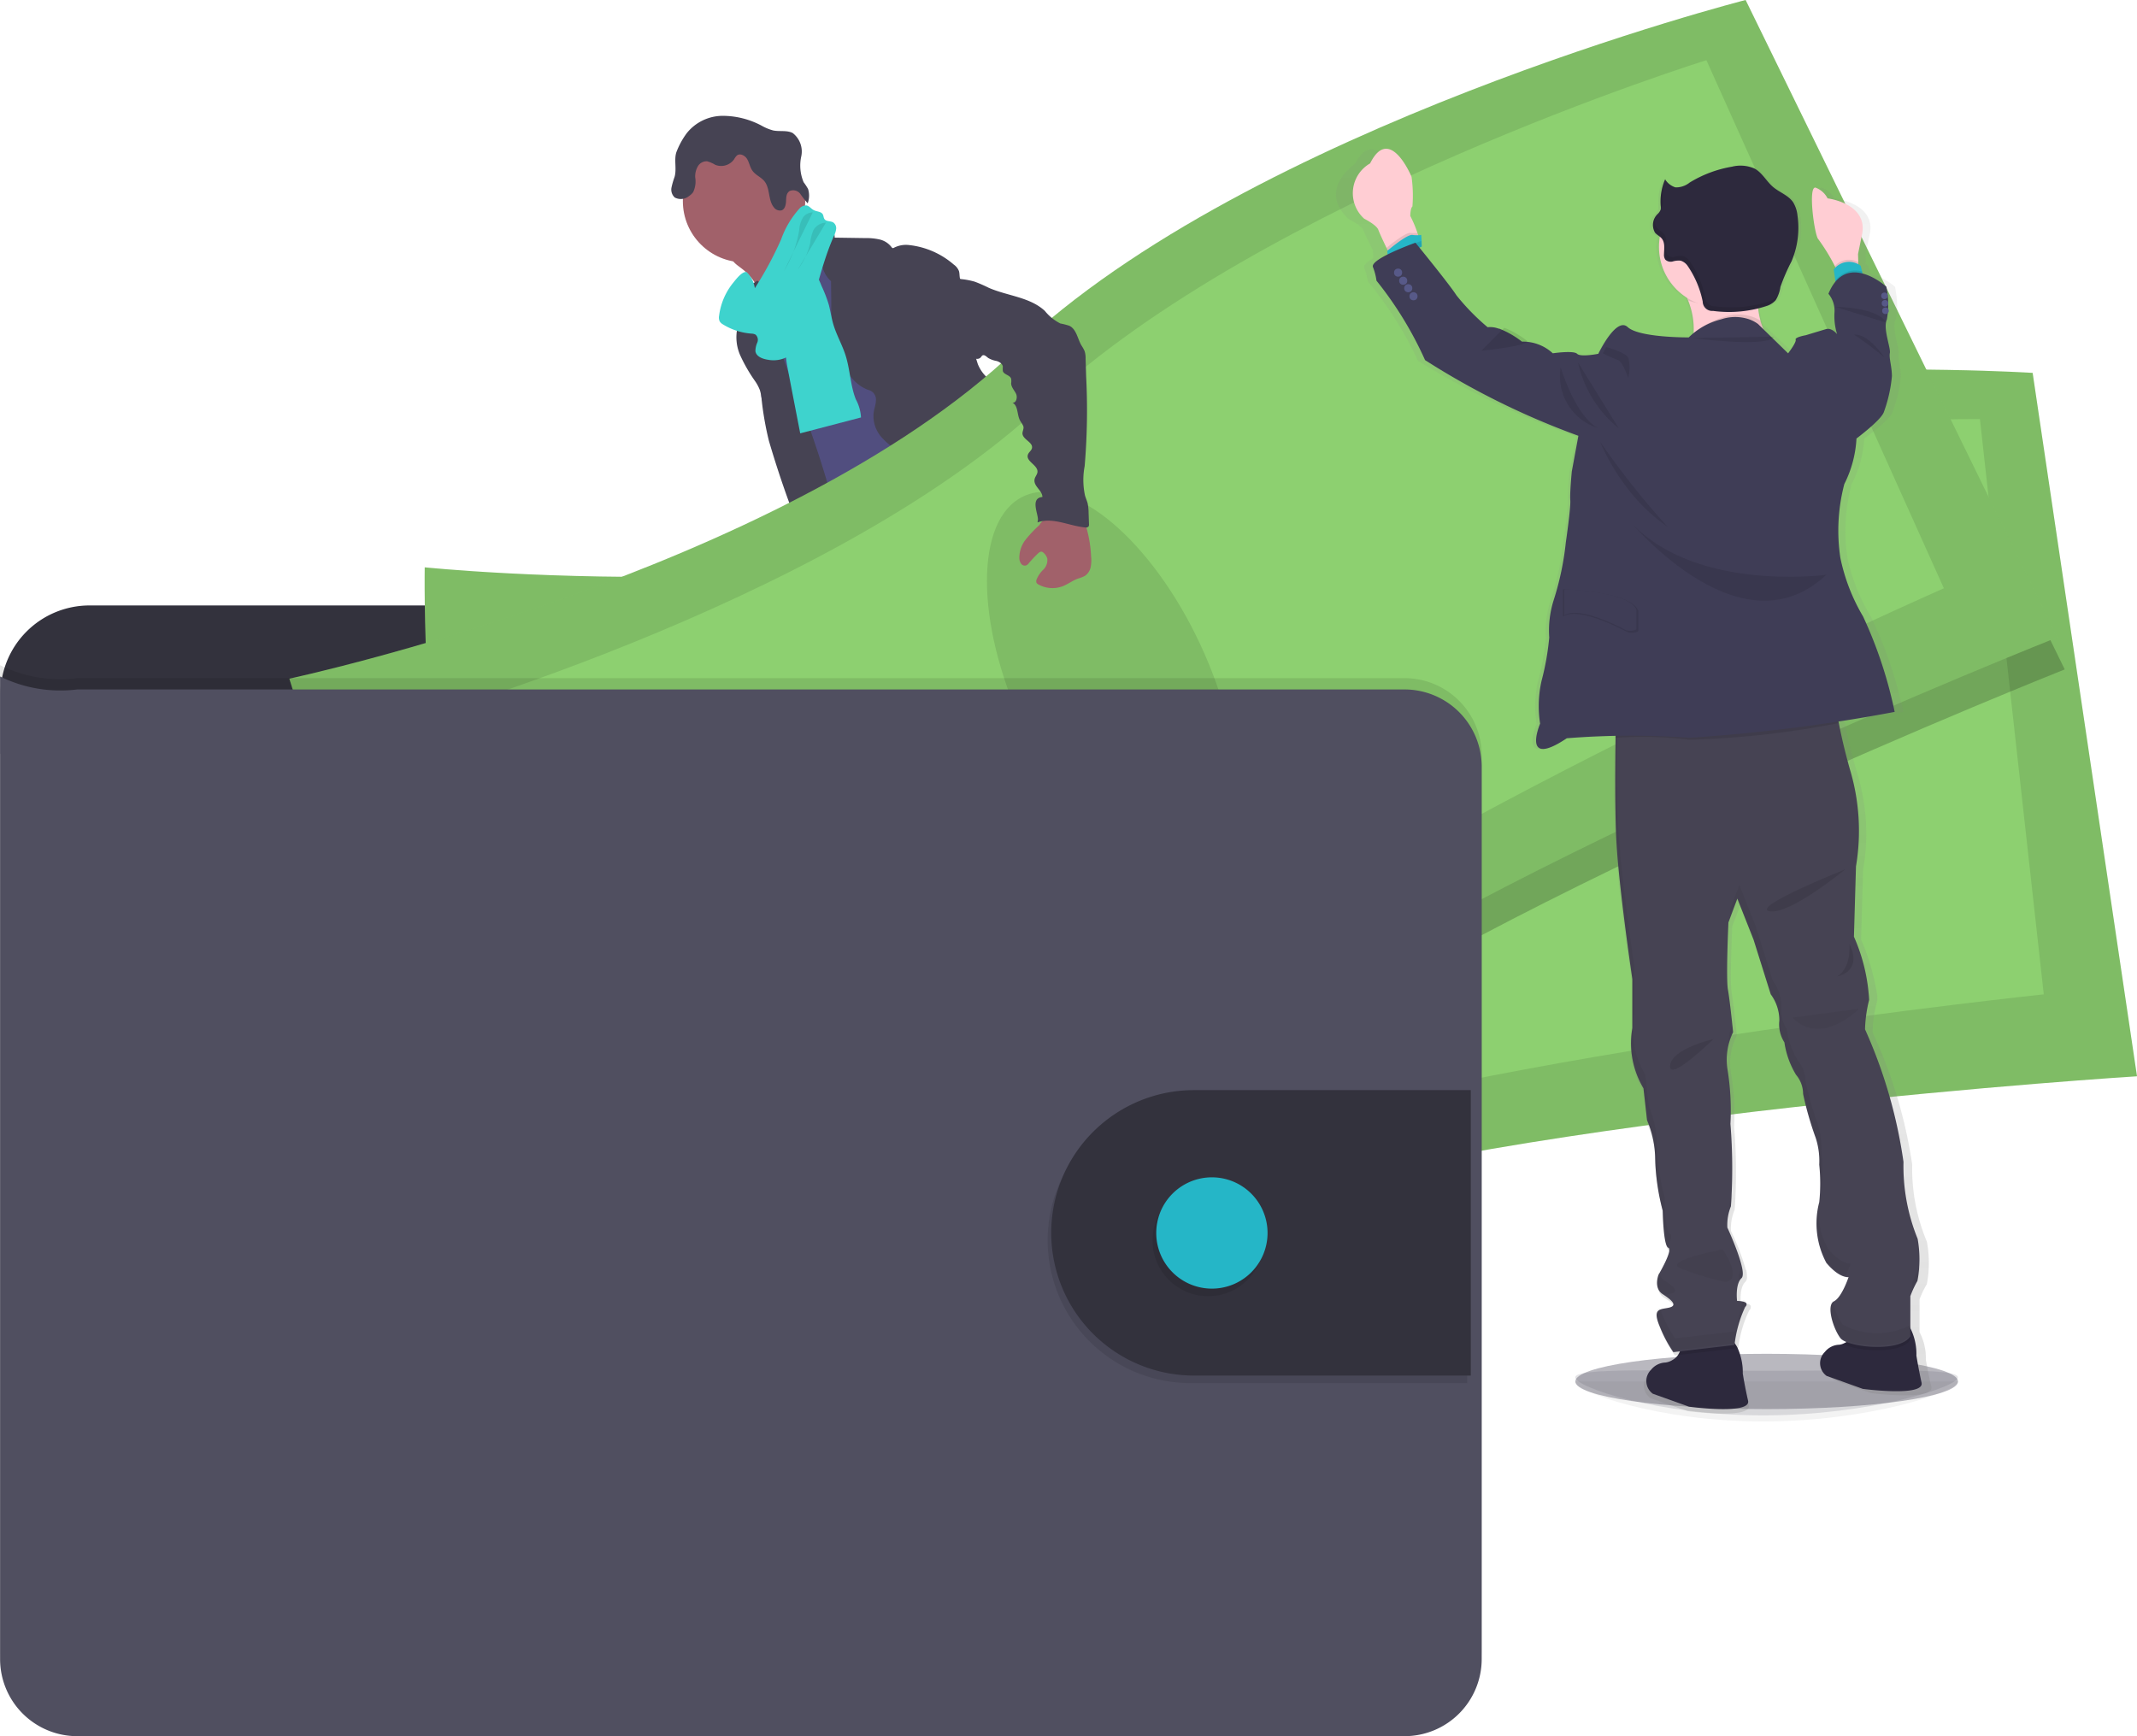 <svg data-name="undraw_wallet_aym5 (1)" height="39" id="undraw_wallet_aym5_1_" viewBox="0 0 48 39"
    width="48" xmlns="http://www.w3.org/2000/svg">
  <defs>
    <linearGradient gradientUnits="objectBoundingBox" id="linear-gradient" x1="0.5" x2="0.5" y1="1">
      <stop offset="0" stop-color="gray" stop-opacity="0.251" />
      <stop offset="0.54" stop-color="gray" stop-opacity="0.122" />
      <stop offset="1" stop-color="gray" stop-opacity="0.102" />
    </linearGradient>
  </defs>
  <path
      d="M776.676,649.584c0,.218-2,.854-4.372.854s-4.224-.636-4.224-.854,1.924-.148,4.3-.148S776.676,649.366,776.676,649.584Z"
      data-name="Path 1387" fill="#504f60" id="Path_1387" opacity="0.16"
      transform="translate(-732.698 -618.645)" />
  <path d="M776.676,653.72c0,.229-2,.9-4.372.9s-4.224-.668-4.224-.9" data-name="Path 1388"
      fill="rgba(0,0,0,0.41)" id="Path_1388" opacity="0.12"
      transform="translate(-732.698 -622.69)" />
  <path
      d="M501.925,530.695a2.655,2.655,0,0,0,1.154-.039c.058-.018.122-.058.116-.116a.141.141,0,0,0-.026-.058,3.593,3.593,0,0,1-.349-.664.058.058,0,0,0-.022-.03.055.055,0,0,0-.037,0c-.17.045-.317.155-.486.2a.691.691,0,0,1-.265.02c-.077-.009-.181-.072-.251-.064C501.8,530.2,501.9,530.436,501.925,530.695Z"
      data-name="Path 1389" fill="#6c63ff" id="Path_1389"
      transform="translate(-481.631 -505.936)" />
  <path
      d="M623.143,513.028a2.017,2.017,0,0,0,.667-.626.109.109,0,0,0,.018-.054.112.112,0,0,0-.022-.052,2.159,2.159,0,0,0-.542-.585,1.577,1.577,0,0,0-.3.279c-.064.067-.241.174-.242.277,0,.058.067.125.1.174s.083.127.121.192A2.269,2.269,0,0,1,623.143,513.028Z"
      data-name="Path 1390" fill="#6c63ff" id="Path_1390" transform="translate(-595.619 -488.91)" />
  <path
      d="M466.781,538.2a.259.259,0,0,1-.046.169.228.228,0,0,1-.1.058c-.539.193-1.162-.048-1.7.142-.11.039-.215.1-.326.132a1.765,1.765,0,0,1-.407.072c-.19.018-.381.03-.572.035a1.371,1.371,0,0,1-.431-.038.518.518,0,0,1-.331-.262.252.252,0,0,1-.016-.187.2.2,0,0,1,.035-.058.509.509,0,0,1,.127-.1l.2-.128a1.332,1.332,0,0,1,.3-.159c.078-.026.162-.037.241-.058a1.635,1.635,0,0,0,.689-.514l.27-.288a.272.272,0,0,1,.094-.075.259.259,0,0,1,.116-.011,1.555,1.555,0,0,1,.735.246.937.937,0,0,0,.181.107.647.647,0,0,0,.507-.063c.069-.037.054-.058.083-.124s.1-.109.161-.048a.171.171,0,0,1,.038.073,2.06,2.06,0,0,1,.036.6.261.261,0,0,0,.012.093.523.523,0,0,0,.053.086.217.217,0,0,1,.011.022A.591.591,0,0,1,466.781,538.2Z"
      data-name="Path 1391" fill="#514e7f" id="Path_1391"
      transform="translate(-444.966 -512.661)" />
  <path
      d="M466.781,554.272a.259.259,0,0,1-.046.169.229.229,0,0,1-.1.058c-.539.193-1.162-.048-1.7.142-.11.039-.215.1-.326.133a1.775,1.775,0,0,1-.407.072c-.19.018-.381.03-.572.035a1.381,1.381,0,0,1-.431-.038.517.517,0,0,1-.331-.262.252.252,0,0,1-.016-.186.2.2,0,0,1,.035-.058c.031.066.054.153.074.184a.377.377,0,0,0,.252.182.625.625,0,0,0,.232-.03,11.689,11.689,0,0,0,1.476-.306,3.435,3.435,0,0,1,.484-.186,3.8,3.8,0,0,1,.523-.042c.276-.022.542-.105.814-.149A.589.589,0,0,1,466.781,554.272Z"
      data-name="Path 1392" fill="#464353" id="Path_1392"
      transform="translate(-444.966 -528.739)" />
  <path
      d="M601.773,518.7a.979.979,0,0,1-.3.53,3.472,3.472,0,0,0-.417.456,3.665,3.665,0,0,1-.384.658,1.05,1.05,0,0,1-.232.166,1.625,1.625,0,0,1-.3.138,2.234,2.234,0,0,1-.846.046.761.761,0,0,1-.268-.052.806.806,0,0,1-.111-.069.533.533,0,0,1-.174-.174.174.174,0,0,1-.017-.127.3.3,0,0,1,.081-.123,1.943,1.943,0,0,1,.2-.184,1.224,1.224,0,0,0,.266-.232.752.752,0,0,0,.1-.232,2.064,2.064,0,0,0,.075-.445,1.414,1.414,0,0,1,.031-.3c.043-.153.157-.291.144-.449a.112.112,0,0,1,.006-.068.1.1,0,0,1,.053-.033.948.948,0,0,1,.278-.065.324.324,0,0,1,.258.1c.039.048.066.116.124.135a.194.194,0,0,0,.088,0,.741.741,0,0,0,.407-.125.507.507,0,0,0,.169-.37c0-.053-.024-.108.058-.116.062-.008.11.058.142.1a1.378,1.378,0,0,1,.272.5.145.145,0,0,1,.052-.01.225.225,0,0,1,.185.095A.37.37,0,0,1,601.773,518.7Z"
      data-name="Path 1393" fill="#514e7f" id="Path_1393" transform="translate(-573.013 -494.62)" />
  <path
      d="M602.129,528.034a.979.979,0,0,1-.3.53,3.471,3.471,0,0,0-.417.456,3.668,3.668,0,0,1-.384.658,1.05,1.05,0,0,1-.232.166,1.617,1.617,0,0,1-.3.138,2.235,2.235,0,0,1-.846.046.763.763,0,0,1-.268-.052.8.8,0,0,1-.112-.068.533.533,0,0,1-.174-.174.423.423,0,0,1,.174-.042c.125.007.217.125.338.162.171.052.342-.069.516-.11.113-.027.232-.02.345-.058a.854.854,0,0,0,.255-.155,1.3,1.3,0,0,0,.273-.263,1.68,1.68,0,0,0,.16-.319,4.557,4.557,0,0,1,.323-.618.438.438,0,0,1,.066-.086.916.916,0,0,1,.089-.064.675.675,0,0,0,.205-.374.653.653,0,0,1,.046-.125.225.225,0,0,1,.185.095A.369.369,0,0,1,602.129,528.034Z"
      data-name="Path 1394" fill="#464353" id="Path_1394" transform="translate(-573.37 -503.956)" />
  <path
      d="M437.866,198.726a1.233,1.233,0,0,1,.349.407,8.4,8.4,0,0,1,.523,1.574c.153-.154.755-.179.91-.333.065-.065.413-.386.465-.461s.44-.232.483-.311c.159-.284-1.125-1.361-.961-1.642a.073.073,0,0,0,.013-.044.071.071,0,0,0-.021-.034,1.926,1.926,0,0,0-.371-.254.589.589,0,0,1-.283-.337,1.22,1.22,0,0,0-.328.222q-.353.3-.695.618c-.089.083-.261.192-.3.31S437.781,198.657,437.866,198.726Z"
      data-name="Path 1395" fill="#a1616a" id="Path_1395" transform="translate(-421.21 -192.696)" />
  <path
      d="M451.086,214.13a3.786,3.786,0,0,0-.55.45,1.094,1.094,0,0,0-.349.56c-.016.087-.014.174-.027.262-.058.381-.387.66-.532,1.016a1.762,1.762,0,0,0-.092.34,4.018,4.018,0,0,0-.067.667c0,.217.209.366.287.568a3.473,3.473,0,0,1,.138.618,7.324,7.324,0,0,0,.349,1.145c.286.792,1.215,2.979,1.5,3.771a22.081,22.081,0,0,0,3.993-1.191c.259-.155-1.8-1.9-1.521-2.019a.1.1,0,0,0,.078-.146c-.277-1.212-1.144-2.208-1.538-3.389a10.292,10.292,0,0,0-.568-1.149c-.169-.353-.259-.743-.46-1.078a.679.679,0,0,0-.147-.183.866.866,0,0,0-.162-.1C451.3,214.219,451.2,214.186,451.086,214.13Z"
      data-name="Path 1396" fill="#514e7f" id="Path_1396" transform="translate(-432.37 -208.557)" />
  <circle cx="1.374" cy="1.374" data-name="Ellipse 284" fill="#a1616a" id="Ellipse_284" r="1.374"
      transform="translate(15.338 3.144)" />
  <path
      d="M466.4,205.111a.461.461,0,0,1,.517-.074.25.25,0,0,1,.153.248l.682.01a1.368,1.368,0,0,1,.323.03.47.47,0,0,1,.27.169c.008.011.017.024.031.026a.05.05,0,0,0,.031-.01.592.592,0,0,1,.339-.058,1.833,1.833,0,0,1,1,.438.323.323,0,0,1,.116.145c.024.077,0,.174.058.23a8.183,8.183,0,0,0,.366,1.86.834.834,0,0,0,.206.3,1.2,1.2,0,0,1,.22.329c.124.323-.047.7.074,1.027a1.76,1.76,0,0,0,.232.369.955.955,0,0,1,.2.477c.005.078,0,.156,0,.232a1.408,1.408,0,0,0,.058.309q.074.281.156.562a1.275,1.275,0,0,0,.474.789,3.871,3.871,0,0,1-1.966-.008,1.018,1.018,0,0,1-.245-.123,1.413,1.413,0,0,1-.431-.694,3.277,3.277,0,0,1-.24-.9,1.027,1.027,0,0,0-.041-.291.827.827,0,0,0-.386-.364,1.853,1.853,0,0,1-.465-.361.722.722,0,0,1-.188-.543c.012-.1.049-.188.053-.285a.223.223,0,0,0-.132-.232c-.476-.144-.7-.708-.809-1.194a3.83,3.83,0,0,1-.061-.761l-.006-.5a.654.654,0,0,1-.214-.47.557.557,0,0,0,0-.156.429.429,0,0,0-.109-.166A1.48,1.48,0,0,1,466.4,205.111Z"
      data-name="Path 1397" fill="#464353" id="Path_1397"
      transform="translate(-448.323 -199.947)" />
  <path
      d="M439.659,227.509a3.814,3.814,0,0,1-.015.461c-.013.058-.037.116-.054.17a1,1,0,0,0,.063.647,3.606,3.606,0,0,0,.331.572.931.931,0,0,1,.106.2,1.023,1.023,0,0,1,.041.226,7.019,7.019,0,0,0,.162.914,23.008,23.008,0,0,0,.976,2.692.219.219,0,0,0,.133.09.241.241,0,0,0,.113-.023l.349-.134a.227.227,0,0,0,.081-.044.208.208,0,0,0,.05-.137,23.75,23.75,0,0,0-.81-2.793,21.352,21.352,0,0,1-.849-2.426,1.763,1.763,0,0,0-.249-.776c-.07-.077-.047-.044-.131,0a.957.957,0,0,0-.123.065A.4.4,0,0,0,439.659,227.509Z"
      data-name="Path 1398" fill="#464353" id="Path_1398"
      transform="translate(-423.022 -220.795)" />
  <path d="M556.62,320.79" data-name="Path 1399" fill="#464353" id="Path_1399"
      transform="translate(-533.324 -309.052)" />
  <path
      d="M458.084,221.989c.094.495.19.988.286,1.482l1.365-.357a.959.959,0,0,0-.116-.407c-.124-.312-.127-.66-.228-.98-.076-.244-.209-.468-.28-.714-.041-.143-.062-.291-.1-.435a3.162,3.162,0,0,0-.16-.415,2.605,2.605,0,0,0-.3-.552.868.868,0,0,0-.46.3.644.644,0,0,0-.085.291c-.024.306.087.614.051.919A2.705,2.705,0,0,0,458.084,221.989Z"
      data-name="Path 1400" fill="#3ed3cd" id="Path_1400"
      transform="translate(-440.396 -213.737)" />
  <path
      d="M475.921,325.928a1.63,1.63,0,0,1-.125.884,6.85,6.85,0,0,0-.278,1.331,1.153,1.153,0,0,1-.069.336c-.043.1-.116.179-.166.271a1.363,1.363,0,0,0-.1.817c.02.183.049.366.086.546a1.38,1.38,0,0,1,.035.665c.108-.024.181.116.174.226a.6.6,0,0,0,.01.327c.134.049.135.232.131.375a3.154,3.154,0,0,0,.093.732q.3,1.459.644,2.909a2.246,2.246,0,0,0,1.533.1.307.307,0,0,0,.194-.2.341.341,0,0,0-.019-.15l-.222-.808a1.482,1.482,0,0,1-.08-.6c.021-.149.087-.31.013-.442-.025-.045-.065-.081-.094-.124-.116-.17-.055-.4-.046-.6a.476.476,0,0,0-.009-.138.69.69,0,0,0-.066-.152,2.321,2.321,0,0,1-.256-1.154.285.285,0,0,0-.02-.151.477.477,0,0,1-.038-.062.168.168,0,0,1,.012-.111,1.016,1.016,0,0,1-.179-.174.25.25,0,0,0,.043-.392.131.131,0,0,0,.062-.225c-.028-.02-.066-.028-.087-.058s-.006-.1.02-.149l.135-.245c.1-.182.124-.407.232-.581a4.364,4.364,0,0,0,.358-.817l.391-1.079.263.228a.834.834,0,0,1,.216.246,1.062,1.062,0,0,1,.07.3c.1.586.465,1.094.6,1.671a1.1,1.1,0,0,0,.124.373.826.826,0,0,1,.071.107.57.57,0,0,1,.03.177.827.827,0,0,0,.349.593c.13.089.291.15.361.291a.539.539,0,0,0,.058.124c.063.076.2.084.225.179.015.053-.013.116.017.163a.154.154,0,0,0,.065.048l.378.189c.423.212.639.7.951,1.051a2.262,2.262,0,0,1,.285.377c.135.241.2.544.425.7a.643.643,0,0,1,.165.123c.072.094.045.226.052.345s.1.26.21.224a.828.828,0,0,0,0,.439,2.208,2.208,0,0,0,1.34-.543.529.529,0,0,0,.218-.366.131.131,0,0,0-.016-.073.208.208,0,0,0-.085-.064c-.354-.192-.46-.636-.639-1a8.637,8.637,0,0,0-.581-.888,5.736,5.736,0,0,0-1.344-1.827.914.914,0,0,1-.373-.327c-.039-.085-.044-.183-.074-.271a.236.236,0,0,0-.2-.174,1.222,1.222,0,0,0,.045-.422.534.534,0,0,0-.021-.182.88.88,0,0,0-.094-.18,1.728,1.728,0,0,1-.239-.93,1.526,1.526,0,0,0-.016-.5c-.026-.081-.07-.155-.1-.232a1.455,1.455,0,0,1-.073-.437l-.035-.558a2.75,2.75,0,0,0-.072-.552c-.116-.434-.232-2.25-.63-2.454s-1.082,1.193-1.53,1.22a1.992,1.992,0,0,0-.581.112,2.83,2.83,0,0,0-.792.523l-.824.692A3.036,3.036,0,0,1,475.921,325.928Z"
      data-name="Path 1401" fill="#464353" id="Path_1401" transform="translate(-456.6 -311.129)" />
  <path
      d="M414.485,163.386a1.036,1.036,0,0,1,.8-.39,1.862,1.862,0,0,1,.884.222,1.091,1.091,0,0,0,.258.106c.145.03.307-.01.438.058a.525.525,0,0,1,.193.523.961.961,0,0,0,.052.581,1.344,1.344,0,0,1,.1.152.5.5,0,0,1-.008.323,2.089,2.089,0,0,1-.167-.213.2.2,0,0,0-.241-.062c-.075.051-.074.142-.078.225s-.025.181-.1.208a.167.167,0,0,1-.174-.068c-.133-.163-.08-.422-.212-.586-.075-.093-.2-.138-.269-.236-.055-.077-.069-.174-.116-.257s-.159-.143-.232-.086a.314.314,0,0,0-.062.083.357.357,0,0,1-.424.128.712.712,0,0,0-.184-.08.227.227,0,0,0-.21.116.454.454,0,0,0-.058.243.559.559,0,0,1-.045.333.344.344,0,0,1-.093.088.289.289,0,0,1-.322.033.242.242,0,0,1-.072-.225,1.835,1.835,0,0,1,.069-.238c.051-.18-.016-.383.04-.553A1.763,1.763,0,0,1,414.485,163.386Z"
      data-name="Path 1402" fill="#464353" id="Path_1402" transform="translate(-399.06 -160.394)" />
  <path
      d="M432.749,200.131a.211.211,0,0,0,.013.126.2.2,0,0,0,.069.066,1.409,1.409,0,0,0,.647.21.2.2,0,0,1,.09.023.157.157,0,0,1,.038.18.468.468,0,0,0-.041.192c.017.121.161.174.282.192a.657.657,0,0,0,.492-.1.759.759,0,0,0,.2-.3c.334-.766.45-1.614.788-2.378a.5.5,0,0,0,.051-.159.157.157,0,0,0-.063-.146c-.063-.039-.16-.017-.2-.078-.021-.031-.019-.073-.037-.105-.039-.069-.141-.058-.211-.1-.055-.029-.092-.089-.153-.1a.193.193,0,0,0-.159.069,2.043,2.043,0,0,0-.413.694,8.138,8.138,0,0,1-.59,1.095.639.639,0,0,0-.185-.362c-.1-.021-.237.162-.293.23A1.462,1.462,0,0,0,432.749,200.131Z"
      data-name="Path 1403" fill="#3ed3cd" id="Path_1403"
      transform="translate(-416.597 -193.039)" />
  <path d="M458.648,200.32a.278.278,0,0,0-.216.108.615.615,0,0,0-.09.291,2.523,2.523,0,0,1-.342.919"
      data-name="Path 1404" id="Path_1404" opacity="0.1" transform="translate(-440.391 -195.55)" />
  <path d="M463.965,204.31a.332.332,0,0,0-.282.169.948.948,0,0,0-.071.287,1.576,1.576,0,0,1-.282.6"
      data-name="Path 1405" id="Path_1405" opacity="0.1" transform="translate(-445.413 -199.308)" />
  <path d="M184.971,355.645v-.722a2,2,0,0,0-2-2h-28.5a2,2,0,0,0-2,2v1.331Z" data-name="Path 1406"
      fill="#33323d" id="Path_1406" transform="translate(-152.46 -339.323)" />
  <path
      d="M323.359,266.243s-.081,5.048.814,6.708,1.278,8.886,1.278,8.886,9.382.97,15.919-1.162,20.449-3,20.449-3l-2.344-15.8s-11.581-.743-18.169,2.4S323.359,266.243,323.359,266.243Z"
      data-name="Path 1407" fill="#8dd070" id="Path_1407"
      transform="translate(-313.819 -253.499)" />
  <path
      d="M323.359,266.243s-.081,5.048.814,6.708,1.278,8.886,1.278,8.886,9.382.97,15.919-1.162,20.449-3,20.449-3l-2.344-15.8s-11.581-.743-18.169,2.4S323.359,266.243,323.359,266.243Z"
      data-name="Path 1408" id="Path_1408" opacity="0.1" transform="translate(-313.819 -253.499)" />
  <path
      d="M358.184,286.169s-.293,4.165.443,5.5.771,7.272.771,7.272,8.443.392,14.449-1.653,18.627-3.371,18.627-3.371l-1.434-12.921s-10.443-.108-16.538,2.77S358.184,286.169,358.184,286.169Z"
      data-name="Path 1409" fill="#8dd070" id="Path_1409"
      transform="translate(-346.568 -271.581)" />
  <ellipse cx="2.192" cy="4.701" data-name="Ellipse 285" id="Ellipse_285" opacity="0.1" rx="2.192"
      ry="4.701" transform="translate(24.668 14.274) rotate(-7.1)" />
  <path
      d="M299.908,130.66s-11.141,2.847-16.395,7.86-16.313,7.385-16.313,7.385,1.457,4.829,2.8,6.135,3.9,8.066,3.9,8.066,9.136-1.956,14.649-5.994,18.36-9.137,18.36-9.137Z"
      data-name="Path 1410" id="Path_1410" opacity="0.2" transform="translate(-260.532 -129.938)" />
  <path
      d="M264.29,133.475s1.456,4.829,2.8,6.135,3.9,8.065,3.9,8.065,9.137-1.955,14.65-5.993,18.36-9.135,18.36-9.135L297,118.23s-11.14,2.847-16.394,7.86S264.29,133.475,264.29,133.475Z"
      data-name="Path 1411" fill="#8dd070" id="Path_1411" transform="translate(-257.791 -118.23)" />
  <path
      d="M264.29,133.475s1.456,4.829,2.8,6.135,3.9,8.065,3.9,8.065,9.137-1.955,14.65-5.993,18.36-9.135,18.36-9.135L297,118.23s-11.14,2.847-16.394,7.86S264.29,133.475,264.29,133.475Z"
      data-name="Path 1412" id="Path_1412" opacity="0.1" transform="translate(-257.791 -118.23)" />
  <path
      d="M308,156.51s1,4.055,2.108,5.095,2.964,6.683,2.964,6.683,8.155-2.219,13.244-6.008,16.7-8.918,16.7-8.918L337.682,141.5s-9.971,3.1-14.89,7.711S308,156.51,308,156.51Z"
      data-name="Path 1413" fill="#8dd070" id="Path_1413"
      transform="translate(-299.354 -140.148)" />
  <ellipse cx="2.192" cy="4.701" data-name="Ellipse 286" id="Ellipse_286" opacity="0.1" rx="2.192"
      ry="4.701" transform="translate(21.005 12.073) rotate(-24.97)" />
  <path
      d="M185.769,379.241V399.29a1.733,1.733,0,0,1-1.734,1.734H154.223a1.733,1.733,0,0,1-1.733-1.734V377.22a3.062,3.062,0,0,0,1.733.291h29.812A1.734,1.734,0,0,1,185.769,379.241Z"
      data-name="Path 1414" id="Path_1414" opacity="0.1" transform="translate(-152.488 -362.278)" />
  <path
      d="M185.769,383.622V403.67a1.734,1.734,0,0,1-1.734,1.733H154.223a1.733,1.733,0,0,1-1.733-1.733V381.6a3.071,3.071,0,0,0,1.733.291h29.812A1.734,1.734,0,0,1,185.769,383.622Z"
      data-name="Path 1415" fill="#504f60" id="Path_1415"
      transform="translate(-152.488 -366.404)" />
  <path d="M570.944,543.935v6.412h-6.218a3.206,3.206,0,1,1,0-6.412Z" data-name="Path 1416"
      id="Path_1416" opacity="0.1" transform="translate(-537.988 -519.279)" />
  <path d="M572.4,541v6.413h-6.218a3.206,3.206,0,1,1,0-6.412Z" data-name="Path 1417" fill="#33323d"
      id="Path_1417" transform="translate(-539.364 -516.514)" />
  <circle cx="1.25" cy="1.25" data-name="Ellipse 287" id="Ellipse_287" opacity="0.1" r="1.25"
      transform="translate(25.887 26.616)" />
  <path d="M1.25,0A1.25,1.25,0,1,1,0,1.25,1.25,1.25,0,0,1,1.25,0Z" data-name="Path 1477"
      fill="#25b6c7" id="Path_1477" transform="translate(25.971 26.446)" />
  <path
      d="M550.246,316.254a2.745,2.745,0,0,0-.313.329.659.659,0,0,0-.144.422.217.217,0,0,0,.041.124.1.1,0,0,0,.116.035.156.156,0,0,0,.058-.051,2.82,2.82,0,0,1,.2-.212c.025-.025.058-.051.092-.042a.1.1,0,0,1,.039.026.268.268,0,0,1,.082.128.3.3,0,0,1-.09.248.635.635,0,0,0-.152.224.1.1,0,0,0,0,.072.108.108,0,0,0,.045.038.648.648,0,0,0,.549.036c.116-.047.22-.128.339-.17a.787.787,0,0,0,.15-.058.312.312,0,0,0,.133-.2.822.822,0,0,0,.009-.245,2.814,2.814,0,0,0-.2-.92.116.116,0,0,0-.034-.049.108.108,0,0,0-.058-.016,1.382,1.382,0,0,0-.536-.037.378.378,0,0,0-.127.113C550.414,316.081,550.246,316.215,550.246,316.254Z"
      data-name="Path 1426" fill="#a1616a" id="Path_1426"
      transform="translate(-526.893 -304.465)" />
  <path
      d="M523.032,231.385c0-.142-.174-.484.1-.507,0-.152-.214-.246-.174-.407.013-.053.058-.1.063-.152.017-.155-.263-.239-.216-.388.017-.058.079-.092.092-.149.031-.134-.209-.194-.213-.332,0-.046.026-.09.024-.137s-.05-.1-.078-.153c-.073-.13-.037-.33-.17-.4.088.008.116-.123.08-.2s-.11-.149-.11-.237a.36.36,0,0,0,0-.1c-.024-.085-.163-.092-.187-.174a.742.742,0,0,1,0-.1c-.009-.066-.077-.108-.14-.126a.571.571,0,0,1-.187-.067c-.041-.031-.088-.082-.131-.058-.016.01-.024.028-.037.042-.052.061-.152.034-.218-.01a.9.9,0,0,1-.332-.6c-.041-.231-.04-.469-.092-.7a1.48,1.48,0,0,0-.063-.209,1.108,1.108,0,0,1-.1-.208c-.01-.134.266-.042.371-.029a1.655,1.655,0,0,1,.3.058,3.236,3.236,0,0,1,.309.135c.419.185.926.208,1.263.52a1.059,1.059,0,0,0,.349.283,1.579,1.579,0,0,1,.2.051c.16.075.185.287.272.44a.864.864,0,0,1,.072.128.494.494,0,0,1,.023.163l.012.4a14.864,14.864,0,0,1-.033,2.022,1.656,1.656,0,0,0,.008.662c.017.058.042.113.058.171a1.052,1.052,0,0,1,.022.209l.009.261a.081.081,0,0,1-.013.058.084.084,0,0,1-.07.017c-.363-.033-.73-.237-1.073-.113"
      data-name="Path 1427" fill="#464353" id="Path_1427"
      transform="translate(-499.718 -219.714)" />
  <ellipse cx="4.298" cy="0.621" data-name="Ellipse 290" fill="#504f60" id="Ellipse_290"
      opacity="0.4" rx="4.298" ry="0.621" transform="translate(35.384 30.41)" />
  <path
      d="M689.034,203.59c-.076-.324-.123-.608-.123-.608a1.253,1.253,0,0,0-.141-.617v-.088h0v-.651a2.222,2.222,0,0,1,.164-.341,2.566,2.566,0,0,0,0-.954,4.221,4.221,0,0,1-.329-1.728,10.808,10.808,0,0,0-.891-2.978,2.927,2.927,0,0,1,.094-.659.507.507,0,0,0,.013-.138v-.012a5.125,5.125,0,0,0-.365-1.271l.047-1.579a4.643,4.643,0,0,0-.141-2.182c-.127-.436-.209-.786-.26-1.055-.006-.03-.012-.058-.016-.088.749-.116,1.321-.209,1.321-.209a9.572,9.572,0,0,0-.728-2.137,4.2,4.2,0,0,1-.528-1.319,4.005,4.005,0,0,1,.094-1.659,2.494,2.494,0,0,0,.282-1.023s.563-.407.634-.591a3.016,3.016,0,0,0,.188-.807c0-.216-.07-.407-.047-.523s-.165-.546-.07-.75a.551.551,0,0,0,.037-.2.023.023,0,0,0,0-.006h0a2.75,2.75,0,0,0-.049-.533,1.514,1.514,0,0,0-.558-.3l-.012-.049-.032-.128a.585.585,0,0,0-.055-.033v-.047l-.005-.185.088-.415c.174-.722-.79-.829-.79-.829a.509.509,0,0,0-.273-.239c-.193-.068-.032,1.086.058,1.162a4.549,4.549,0,0,1,.38.6h0l.016.029a.414.414,0,0,0-.044.047l.037.25.006.038a1.039,1.039,0,0,0-.154.262.565.565,0,0,1,.141.407,1.3,1.3,0,0,0,.058.5c-.01-.012-.134-.146-.258-.113s-.469.137-.469.137-.258.045-.232.1-.174.307-.174.307l-.694-.658c-.007-.02-.015-.04-.02-.058a1.592,1.592,0,0,1-.058-.291,1.589,1.589,0,0,0,.222-.07.479.479,0,0,0,.192-.123.744.744,0,0,0,.112-.3,4.4,4.4,0,0,1,.257-.574,1.867,1.867,0,0,0,.131-1.033.675.675,0,0,0-.106-.3c-.113-.156-.319-.219-.468-.343s-.246-.314-.42-.407a.833.833,0,0,0-.527-.045,2.836,2.836,0,0,0-.984.358.512.512,0,0,1-.329.108.429.429,0,0,1-.237-.174.047.047,0,0,1,0-.009l-.008-.009a1.225,1.225,0,0,0-.108.52.63.63,0,0,0,0,.083v.053h0a.131.131,0,0,1-.005.037.263.263,0,0,1-.065.094.614.614,0,0,0-.058.077.1.1,0,0,1,.009-.028.413.413,0,0,0-.072.219.223.223,0,0,0,.052.157.754.754,0,0,0,.113.091,1.325,1.325,0,0,0-.021.232,1.343,1.343,0,0,0,.654,1.145c.008.019.016.039.023.058a1.655,1.655,0,0,1,.126.755.351.351,0,0,1-.008.055c0,.018-.017.019-.025.029h0s-1.146.012-1.416-.232-.681.6-.681.6-.411.08-.493,0-.563-.011-.563-.011a1.036,1.036,0,0,0-.716-.262,2.1,2.1,0,0,0-.523-.291h0l-.013,0h0a.586.586,0,0,0-.259-.033,5.219,5.219,0,0,1-.728-.716c-.165-.251-.947-1.178-.951-1.182v-.045l-.009-.135a.487.487,0,0,1-.07.006c0-.013-.01-.029-.016-.047a2.6,2.6,0,0,0-.166-.382s0-.17.049-.213a2.936,2.936,0,0,0-.02-.668s-.508-1.187-.963-.3c0,0-.86.574-.138,1.242,0,0,.291.139.329.25.027.071.124.272.19.407l.03.058-.008.007.01.112,0,.043c-.136.077-.228.154-.206.212a1.266,1.266,0,0,1,.082.307,8.179,8.179,0,0,1,1.127,1.785,18.222,18.222,0,0,0,3.558,1.7l-.156.793a6.33,6.33,0,0,0-.035.648c.012.17-.106.943-.106.943a6.309,6.309,0,0,1-.282,1.3,2.183,2.183,0,0,0-.106.841,5.743,5.743,0,0,1-.174.966,2.469,2.469,0,0,0-.035.966s-.446,1.023.622.329c0,0,.523-.033,1.129-.053v.058c0,.078,0,.162,0,.25-.008.586-.012,1.395.015,2,.047,1.08.376,3.217.376,3.217v1.076a1.472,1.472,0,0,0-.031.307,2,2,0,0,0,.291,1.075l.083.716a2.791,2.791,0,0,1,.2.755.392.392,0,0,1-.008.068.455.455,0,0,0-.009.11,6.183,6.183,0,0,0,.185,1.1s.012.784.129.83c.1.039-.134.452-.2.57a.169.169,0,0,1,0-.022l-.015.023a.557.557,0,0,0-.037.2.285.285,0,0,0,.13.275c.223.137.343.25.153.3a1.982,1.982,0,0,0-.207.044.089.089,0,0,0-.01-.026.124.124,0,0,0-.077.137.581.581,0,0,0,.069.264,2.878,2.878,0,0,0,.318.581l.09-.01a.432.432,0,0,1-.052.1.373.373,0,0,1-.132.116.41.41,0,0,1-.161.055.453.453,0,0,0-.332.162.347.347,0,0,0,.041.539l.84.291s1.445.188,1.368-.137-.123-.608-.123-.608a1.281,1.281,0,0,0-.116-.575.755.755,0,0,0-.051-.085l.051-.005a2.66,2.66,0,0,1,.246-.853c.033-.031.04-.058.033-.074.014-.039-.023-.062-.07-.075l-.01.028a.69.69,0,0,0-.14-.016s-.047-.375.106-.511a.144.144,0,0,0,.03-.112.6.6,0,0,0-.016-.153l-.005.009a5.513,5.513,0,0,0-.337-.882,1.076,1.076,0,0,1,.083-.477,12.03,12.03,0,0,0-.012-1.853,5.6,5.6,0,0,0-.07-1.216,1.364,1.364,0,0,1,.129-.841v-.03l-.013-.131a.036.036,0,0,0,0,.008c-.024-.22-.069-.618-.1-.8-.047-.261.012-1.511.012-1.511l.211-.535.376.921.4,1.227a1.048,1.048,0,0,1,.2.523v.038a.694.694,0,0,0,0,.082.73.73,0,0,0,.121.438,1.894,1.894,0,0,0,.27.727.652.652,0,0,1,.165.432,7.534,7.534,0,0,0,.291.988,1.468,1.468,0,0,1,.082.571h0v.03s.028.3.027.553v.09a.019.019,0,0,0,0-.006.871.871,0,0,1-.024.2l0,.012a.146.146,0,0,1,0-.042,2.134,2.134,0,0,0-.058.523,1.354,1.354,0,0,0,.224.872c.317.364.517.318.517.318s-.152.454-.34.546a.087.087,0,0,0-.02.013.2.2,0,0,0,0-.027.221.221,0,0,0-.058.17,1.219,1.219,0,0,0,.232.673.379.379,0,0,0,.159.093l-.03.018a.644.644,0,0,1-.065.031.338.338,0,0,1-.1.025.447.447,0,0,0-.332.162.346.346,0,0,0,.041.539l.84.291S689.109,203.914,689.034,203.59Z"
      data-name="Path 1428" fill="url(#linear-gradient)" id="Path_1428"
      transform="translate(-645.654 -172.441)" />
  <path
      d="M795.227,637.653l-.814-.291a.353.353,0,0,1-.039-.539.435.435,0,0,1,.322-.162.384.384,0,0,0,.155-.055.373.373,0,0,0,.129-.116.6.6,0,0,0,.092-.314s.893-.261,1.137,0a.66.66,0,0,1,.108.159,1.327,1.327,0,0,1,.116.575s.045.284.119.608S795.227,637.653,795.227,637.653Z"
      data-name="Path 1429" fill="#2d293d" id="Path_1429"
      transform="translate(-757.288 -606.055)" />
  <path
      d="M863.667,630.734l-.813-.291a.352.352,0,0,1-.04-.539.43.43,0,0,1,.321-.162.3.3,0,0,0,.093-.025.624.624,0,0,0,.063-.031.514.514,0,0,0,.221-.432s.892-.262,1.137,0a.641.641,0,0,1,.085.116,1.292,1.292,0,0,1,.136.617s.045.284.116.608S863.667,630.734,863.667,630.734Z"
      data-name="Path 1430" fill="#2d293d" id="Path_1430"
      transform="translate(-821.825 -599.536)" />
  <path
      d="M807.788,636.164a.665.665,0,0,1,.108.159h0l-1.337.155a.6.6,0,0,0,.092-.314S807.544,635.9,807.788,636.164Z"
      data-name="Path 1431" id="Path_1431" opacity="0.1" transform="translate(-768.866 -606.041)" />
  <path
      d="M873.206,629.392v.251c-.208.342-1.214.267-1.506.1a.609.609,0,0,0,.063-.031.515.515,0,0,0,.221-.432s.892-.261,1.137,0A.634.634,0,0,1,873.206,629.392Z"
      data-name="Path 1432" id="Path_1432" opacity="0.1" transform="translate(-830.296 -599.553)" />
  <path
      d="M790.245,399.236a2.268,2.268,0,0,0-.159.341v.9c-.228.375-1.409.25-1.569.045s-.327-.737-.147-.829.329-.546.329-.546-.193.045-.5-.318a1.879,1.879,0,0,1-.159-1.363,4.032,4.032,0,0,0,0-.841,1.688,1.688,0,0,0-.079-.6,7.5,7.5,0,0,1-.284-.988.669.669,0,0,0-.159-.432,1.945,1.945,0,0,1-.261-.728.745.745,0,0,1-.113-.489.993.993,0,0,0-.194-.591l-.386-1.228-.364-.92-.2.534s-.058,1.25-.011,1.511.116.955.116.955a1.4,1.4,0,0,0-.125.841,5.737,5.737,0,0,1,.065,1.217,12.424,12.424,0,0,1,.011,1.852,1.108,1.108,0,0,0-.08.478s.465,1,.318,1.136-.1.511-.1.511.318,0,.182.137a2.738,2.738,0,0,0-.239.853l-1.374.161a2.862,2.862,0,0,1-.307-.581c-.182-.422.034-.375.217-.421s.068-.159-.149-.3-.091-.443-.091-.443.329-.557.216-.6-.125-.83-.125-.83a5.05,5.05,0,0,1-.17-1.182,2.261,2.261,0,0,0-.182-.852l-.08-.716a1.971,1.971,0,0,1-.25-1.353v-1.1s-.318-2.136-.364-3.216c-.029-.692-.021-1.635-.012-2.224.006-.33.012-.549.012-.549l4.909-.511a4.116,4.116,0,0,0,.089.729c.051.27.129.619.252,1.055a4.8,4.8,0,0,1,.137,2.182l-.046,1.58a4.022,4.022,0,0,1,.341,1.42,3.028,3.028,0,0,0-.092.66,11.048,11.048,0,0,1,.864,2.978,4.335,4.335,0,0,0,.318,1.728A2.613,2.613,0,0,1,790.245,399.236Z"
      data-name="Path 1433" fill="#464353" id="Path_1433"
      transform="translate(-747.177 -370.462)" />
  <path d="M852.05,509.469l1.495-.2S852.7,510.134,852.05,509.469Z" data-name="Path 1434"
      id="Path_1434" opacity="0.05" transform="translate(-811.788 -486.61)" />
  <path d="M869.633,484.14s.051.529-.273.728C869.36,484.868,869.939,484.777,869.633,484.14Z"
      data-name="Path 1435" id="Path_1435" opacity="0.1" transform="translate(-828.092 -462.937)" />
  <path d="M843.835,455.2s-1.249,1.029-1.7.943S843.835,455.2,843.835,455.2Z" data-name="Path 1436"
      id="Path_1436" opacity="0.1" transform="translate(-802.386 -435.674)" />
  <path d="M804.318,521s-.949.216-.977.6S804.318,521,804.318,521Z" data-name="Path 1437"
      id="Path_1437" opacity="0.1" transform="translate(-765.829 -497.661)" />
  <path d="M807.1,602.56s-1.341.25-.96.42a6.516,6.516,0,0,0,1.006.307S807.576,603.31,807.1,602.56Z"
      data-name="Path 1438" id="Path_1438" opacity="0.05"
      transform="translate(-768.403 -574.494)" />
  <g data-name="Group 294" id="Group_294" opacity="0.05" transform="translate(36.275 15.963)">
    <path
        d="M799.784,611.3a.264.264,0,0,1-.123-.194l-.014.024s-.125.307.091.443l.07.046c.04-.008.083-.013.124-.024C800.116,611.554,800,611.441,799.784,611.3Z"
        data-name="Path 1439" id="Path_1439" transform="translate(-798.673 -598.501)" />
    <path
        d="M831.283,609.112c.037-.034.036-.121.013-.232a.654.654,0,0,0-.076.329A.282.282,0,0,1,831.283,609.112Z"
        data-name="Path 1440" id="Path_1440" transform="translate(-828.444 -596.401)" />
    <path d="M827.281,515.59a1.551,1.551,0,0,0-.091.418,1.676,1.676,0,0,1,.1-.287Z"
        data-name="Path 1441" id="Path_1441" transform="translate(-824.648 -508.532)" />
    <path
        d="M881.185,503.314a.539.539,0,0,0,.012-.124c-.017.085-.028.163-.037.232C881.168,503.387,881.176,503.353,881.185,503.314Z"
        data-name="Path 1442" id="Path_1442" transform="translate(-875.482 -496.853)" />
    <path
        d="M827.682,581.023a.729.729,0,0,0,.034-.253.857.857,0,0,0-.066.319A.3.3,0,0,1,827.682,581.023Z"
        data-name="Path 1443" id="Path_1443" transform="translate(-825.081 -569.924)" />
    <path
        d="M801.342,622a4.512,4.512,0,0,0-.156.7l-1.374.159a2.854,2.854,0,0,1-.307-.581,1.045,1.045,0,0,1-.039-.1c-.083.038-.116.123-.007.372a2.9,2.9,0,0,0,.308.581l1.374-.159a2.735,2.735,0,0,1,.238-.853C801.448,622.051,801.405,622.017,801.342,622Z"
        data-name="Path 1444" id="Path_1444" transform="translate(-798.462 -608.758)" />
    <path
        d="M784.515,405.34s.011.784.125.829h0c.058-.13.1-.253.045-.273-.116-.045-.125-.83-.125-.83a5.047,5.047,0,0,1-.17-1.182,2.263,2.263,0,0,0-.182-.852l-.08-.716a1.969,1.969,0,0,1-.25-1.353v-1.1s-.318-2.136-.364-3.216c-.029-.692-.021-1.635-.012-2.224,0-.106,0-.2.005-.28l-.039,0s-.006.219-.012.549c-.009.589-.018,1.532.012,2.223.045,1.08.363,3.216.363,3.216v1.1a1.973,1.973,0,0,0,.25,1.352l.079.716a2.273,2.273,0,0,1,.182.852A5.061,5.061,0,0,0,784.515,405.34Z"
        data-name="Path 1445" id="Path_1445" transform="translate(-783.448 -394.14)" />
    <path
        d="M867.018,622.71a1.33,1.33,0,0,1-.218-.54c-.14.127.021.618.174.814s1.341.329,1.569-.046v-.216A1.641,1.641,0,0,1,867.018,622.71Z"
        data-name="Path 1446" id="Path_1446" transform="translate(-861.905 -608.919)" />
    <path
        d="M898.559,609.237a2.311,2.311,0,0,0-.159.341v.161a2.374,2.374,0,0,1,.116-.228.7.7,0,0,0,.05-.282Z"
        data-name="Path 1447" id="Path_1447" transform="translate(-891.72 -596.731)" />
    <path
        d="M862.069,585.229a2.258,2.258,0,0,0,.112-.27s-.193.045-.5-.318a1.615,1.615,0,0,1-.2-1.091,1.875,1.875,0,0,0,.159,1.364A.81.81,0,0,0,862.069,585.229Z"
        data-name="Path 1448" id="Path_1448" transform="translate(-856.887 -572.543)" />
    <path
        d="M829.887,467.761a6.08,6.08,0,0,1,.023.674.91.91,0,0,1,.023-.105,3.947,3.947,0,0,0,0-.841,1.678,1.678,0,0,0-.08-.6,7.344,7.344,0,0,1-.281-.989.669.669,0,0,0-.159-.432,1.944,1.944,0,0,1-.262-.728.748.748,0,0,1-.116-.489.99.99,0,0,0-.193-.591l-.386-1.227-.364-.921-.205.535s0,.067-.007.174l.166-.434.364.919.386,1.227a.99.99,0,0,1,.193.591.748.748,0,0,0,.116.489,1.938,1.938,0,0,0,.261.728.665.665,0,0,1,.159.432,7.466,7.466,0,0,0,.284.988A1.682,1.682,0,0,1,829.887,467.761Z"
        data-name="Path 1449" id="Path_1449" transform="translate(-825.298 -457.595)" />
  </g>
  <path
      d="M860.738,191.93l-.085.415.005.185,0,.136-.474.049-.053-.1h0a4.405,4.405,0,0,0-.368-.6c-.088-.073-.244-1.227-.058-1.159a.5.5,0,0,1,.264.239S860.906,191.208,860.738,191.93Z"
      data-name="Path 1450" fill="#ffcdd3" id="Path_1450"
      transform="translate(-818.919 -186.639)" />
  <path d="M868.977,218.836l-.474.049-.053-.1h0a.418.418,0,0,1,.523-.086Z" data-name="Path 1451"
      id="Path_1451" opacity="0.1" transform="translate(-827.235 -212.809)" />
  <path d="M868.654,219.759l-.625.145-.013-.093-.036-.25a.43.43,0,0,1,.606-.083l.031.127Z"
      data-name="Path 1452" fill="#25b6c7" id="Path_1452"
      transform="translate(-826.792 -213.507)" />
  <path
      d="M680.861,177.731l-.668.358-.058-.126c-.063-.133-.158-.334-.184-.407-.04-.11-.318-.25-.318-.25a.771.771,0,0,1,.134-1.242c.44-.886.93.3.93.3a3.01,3.01,0,0,1,.02.668c-.048.042-.048.213-.048.213a2.623,2.623,0,0,1,.161.382C680.85,177.692,680.861,177.731,680.861,177.731Z"
      data-name="Path 1453" fill="#ffcdd3" id="Path_1453"
      transform="translate(-648.992 -172.394)" />
  <path
      d="M693.516,208.35l-.668.358-.058-.125c.094-.079.428-.349.538-.338a.8.8,0,0,0,.158,0C693.5,208.311,693.516,208.35,693.516,208.35Z"
      data-name="Path 1454" id="Path_1454" opacity="0.1" transform="translate(-661.649 -203.013)" />
  <path
      d="M693.876,209.294l-.75.37-.015-.161-.01-.112s.435-.372.563-.358a.685.685,0,0,0,.2,0l.009.135Z"
      data-name="Path 1455" fill="#25b6c7" id="Path_1455"
      transform="translate(-661.941 -203.756)" />
  <path
      d="M803.215,215.622s-3.271.369-2.659.17a.817.817,0,0,0,.63-.709,1.7,1.7,0,0,0-.121-.755,3.3,3.3,0,0,0-.291-.591s2.5-1.375,2-.125a2.02,2.02,0,0,0-.142.592,1.676,1.676,0,0,0,.064.6,1.786,1.786,0,0,0,.519.818Z"
      data-name="Path 1456" fill="#ffcdd3" id="Path_1456"
      transform="translate(-763.146 -207.575)" />
  <path
      d="M807.538,213.582a2.013,2.013,0,0,0-.142.592,1.15,1.15,0,0,1-.825.185,1.477,1.477,0,0,1-.74-.061,3.29,3.29,0,0,0-.291-.591S808.038,212.332,807.538,213.582Z"
      data-name="Path 1457" id="Path_1457" opacity="0.1" transform="translate(-767.91 -207.547)" />
  <circle cx="1.352" cy="1.352" data-name="Ellipse 291" fill="#ffcdd3" id="Ellipse_291" r="1.352"
      transform="translate(37.263 4.195)" />
  <path
      d="M803.215,241.133s-3.271.369-2.659.17a.817.817,0,0,0,.63-.709,1.824,1.824,0,0,1,.7-.371.978.978,0,0,1,.593-.01.846.846,0,0,1,.216.1A1.785,1.785,0,0,0,803.215,241.133Z"
      data-name="Path 1458" id="Path_1458" opacity="0.1" transform="translate(-763.146 -233.106)" />
  <path d="M869.229,222.958l-.625.145-.013-.093a.553.553,0,0,1,.6-.206Z" data-name="Path 1459"
      id="Path_1459" opacity="0.1" transform="translate(-827.367 -216.706)" />
  <path d="M694.045,211.477l-.75.37-.015-.161a5.469,5.469,0,0,1,.755-.335Z" data-name="Path 1460"
      id="Path_1460" opacity="0.1" transform="translate(-662.111 -205.939)" />
  <path
      d="M788.61,386.7a20.177,20.177,0,0,1-3.355.373,8.379,8.379,0,0,0-1.655-.042c.006-.33.012-.549.012-.549l4.909-.511A4.105,4.105,0,0,0,788.61,386.7Z"
      data-name="Path 1461" id="Path_1461" opacity="0.1" transform="translate(-747.316 -370.456)" />
  <path
      d="M701.613,222.655a37.937,37.937,0,0,1-4.618.581,18.145,18.145,0,0,0-2.746.011c-1.034.693-.6-.329-.6-.329a2.542,2.542,0,0,1,.034-.966,5.9,5.9,0,0,0,.171-.967,2.253,2.253,0,0,1,.1-.841,6.477,6.477,0,0,0,.273-1.3s.113-.773.1-.943.034-.648.034-.648l.148-.8a17.4,17.4,0,0,1-3.444-1.7,8.214,8.214,0,0,0-1.091-1.784,1.313,1.313,0,0,0-.08-.307c-.068-.182.955-.546.955-.546s.761.93.921,1.182a5.066,5.066,0,0,0,.7.716.548.548,0,0,1,.25.033l.013,0h0a2.028,2.028,0,0,1,.508.291.988.988,0,0,1,.693.262s.465-.069.546.011.477,0,.477,0,.4-.841.659-.6,1.371.232,1.371.232a1.606,1.606,0,0,1,.732-.407.983.983,0,0,1,.593-.01.754.754,0,0,1,.232.116l.675.659s.193-.25.17-.307.227-.1.227-.1.329-.1.454-.137.239.1.25.113a1.358,1.358,0,0,1-.058-.5.59.59,0,0,0-.137-.407c.4-.977,1.3-.159,1.3-.159a1.874,1.874,0,0,1,.012.739c-.091.2.091.636.068.75s.046.307.046.523a3.2,3.2,0,0,1-.182.807c-.066.182-.614.591-.614.591a2.566,2.566,0,0,1-.273,1.023,4.116,4.116,0,0,0-.089,1.657,4.281,4.281,0,0,0,.511,1.319A9.76,9.76,0,0,1,701.613,222.655Z"
      data-name="Path 1462" fill="#3f3d56" id="Path_1462"
      transform="translate(-659.056 -206.664)" />
  <path
      d="M777.718,253.464s-.125-.375-.239-.407a2.625,2.625,0,0,1-.33-.148l.073-.14s.427.116.5.242A.966.966,0,0,1,777.718,253.464Z"
      data-name="Path 1463" id="Path_1463" opacity="0.1" transform="translate(-741.146 -244.974)" />
  <path
      d="M730.854,245.637c-.023.116-1.034.216-1.034.216l.511-.513h0l.013,0h0A2.025,2.025,0,0,1,730.854,245.637Z"
      data-name="Path 1464" id="Path_1464" opacity="0.1" transform="translate(-696.547 -237.974)" />
  <circle cx="0.091" cy="0.091" data-name="Ellipse 292" fill="#575988" id="Ellipse_292" r="0.091"
      transform="translate(31.312 6.033)" />
  <circle cx="0.091" cy="0.091" data-name="Ellipse 293" fill="#575988" id="Ellipse_293" r="0.091"
      transform="translate(31.427 6.215)" />
  <circle cx="0.091" cy="0.091" data-name="Ellipse 294" fill="#575988" id="Ellipse_294" r="0.091"
      transform="translate(31.54 6.383)" />
  <circle cx="0.091" cy="0.091" data-name="Ellipse 295" fill="#575988" id="Ellipse_295" r="0.091"
      transform="translate(31.658 6.564)" />
  <circle cx="0.074" cy="0.074" data-name="Ellipse 296" fill="#575988" id="Ellipse_296" r="0.074"
      transform="translate(42.254 6.571)" />
  <circle cx="0.074" cy="0.074" data-name="Ellipse 297" fill="#575988" id="Ellipse_297" r="0.074"
      transform="translate(42.266 6.739)" />
  <circle cx="0.074" cy="0.074" data-name="Ellipse 298" fill="#575988" id="Ellipse_298" r="0.074"
      transform="translate(42.276 6.907)" />
  <path d="M787,317.719c-.011-.013,2.551,3.222,4.54,1.352C791.541,319.072,788.4,319.5,787,317.719Z"
      data-name="Path 1465" id="Path_1465" opacity="0.1" transform="translate(-750.518 -306.16)" />
  <path
      d="M761.7,346.66s1.533.042,1.693.483v.459a.294.294,0,0,1-.285,0c-.155-.084-1.081-.554-1.408-.328Z"
      data-name="Path 1466" id="Path_1466" opacity="0.1" transform="translate(-726.594 -333.423)" />
  <path
      d="M762.19,346.66s1.466.04,1.62.461v.437a.281.281,0,0,1-.273,0c-.148-.079-1.034-.528-1.346-.312Z"
      data-name="Path 1467" fill="#3f3d56" id="Path_1467"
      transform="translate(-727.055 -333.423)" />
  <path
      d="M776.1,289.38a4.933,4.933,0,0,0,.594,1.02,4,4,0,0,0,.93.9A18.024,18.024,0,0,1,776.1,289.38Z"
      data-name="Path 1468" id="Path_1468" opacity="0.1" transform="translate(-740.163 -279.463)" />
  <path d="M767.47,258.73a2.626,2.626,0,0,0,.915,1.479Z" data-name="Path 1469" id="Path_1469"
      opacity="0.1" transform="translate(-732.026 -250.589)" />
  <path d="M760.35,260.644a1.22,1.22,0,0,0,.85,1.367S760.742,261.857,760.35,260.644Z"
      data-name="Path 1470" id="Path_1470" opacity="0.1" transform="translate(-725.295 -252.392)" />
  <path d="M875.9,247.9a7.676,7.676,0,0,1,.681.511S876.228,247.875,875.9,247.9Z"
      data-name="Path 1471" id="Path_1471" opacity="0.1" transform="translate(-834.255 -240.383)" />
  <path
      d="M798,185.309a.213.213,0,0,0,.232.211,2.7,2.7,0,0,0,1.22-.116.465.465,0,0,0,.186-.123.767.767,0,0,0,.108-.3,4.357,4.357,0,0,1,.249-.574,1.924,1.924,0,0,0,.134-1.031.7.7,0,0,0-.1-.3c-.109-.156-.309-.22-.453-.344s-.238-.314-.407-.407a.781.781,0,0,0-.51-.045,2.677,2.677,0,0,0-.952.357.486.486,0,0,1-.319.108.426.426,0,0,1-.232-.18,1.259,1.259,0,0,0-.1.59.259.259,0,0,1,0,.089.266.266,0,0,1-.063.094.344.344,0,0,0-.064.425c.043.052.111.08.153.133.076.095.051.232.049.353a.182.182,0,0,0,.03.12.175.175,0,0,0,.167.04.455.455,0,0,1,.178-.017.3.3,0,0,1,.155.116A2.186,2.186,0,0,1,798,185.309Z"
      data-name="Path 1472" fill="#2d293d" id="Path_1472"
      transform="translate(-759.755 -178.536)" />
  <g data-name="Group 295" id="Group_295" opacity="0.1" transform="translate(37.126 4.016)">
    <path
        d="M799.689,203.491a.465.465,0,0,1-.186.123,2.742,2.742,0,0,1-1.22.116.214.214,0,0,1-.233-.212,2.119,2.119,0,0,0-.345-.8.3.3,0,0,0-.155-.119.477.477,0,0,0-.178.017.174.174,0,0,1-.167-.04.182.182,0,0,1-.03-.12c0-.122.027-.259-.049-.353-.042-.053-.11-.081-.153-.134a.265.265,0,0,1-.026-.271.31.31,0,0,0-.019.362c.044.052.111.08.153.133.076.1.05.232.049.353a.181.181,0,0,0,.03.12.174.174,0,0,0,.167.04.454.454,0,0,1,.178-.017.3.3,0,0,1,.155.116,2.124,2.124,0,0,1,.345.8.291.291,0,0,0,.1.184.283.283,0,0,0,.128.028,2.7,2.7,0,0,0,1.22-.116.46.46,0,0,0,.186-.123.36.36,0,0,0,.058-.109A.029.029,0,0,1,799.689,203.491Z"
        data-name="Path 1473" id="Path_1473" transform="translate(-796.877 -200.865)" />
    <path
        d="M799.938,187.985a.2.2,0,0,0,.041-.069.253.253,0,0,0,0-.089,1.258,1.258,0,0,1,.063-.489l-.008-.009a1.248,1.248,0,0,0-.1.589.429.429,0,0,1,0,.066Z"
        data-name="Path 1474" id="Path_1474" transform="translate(-799.757 -187.33)" />
  </g>
  <path d="M812.08,248.4s1.689.224,1.841-.03" data-name="Path 1475" id="Path_1475" opacity="0.1"
      transform="translate(-774.072 -240.807)" />
  <path d="M868.59,236.85s.939,0,1.145.353" data-name="Path 1476" id="Path_1476" opacity="0.1"
      transform="translate(-827.367 -229.957)" />
</svg>

